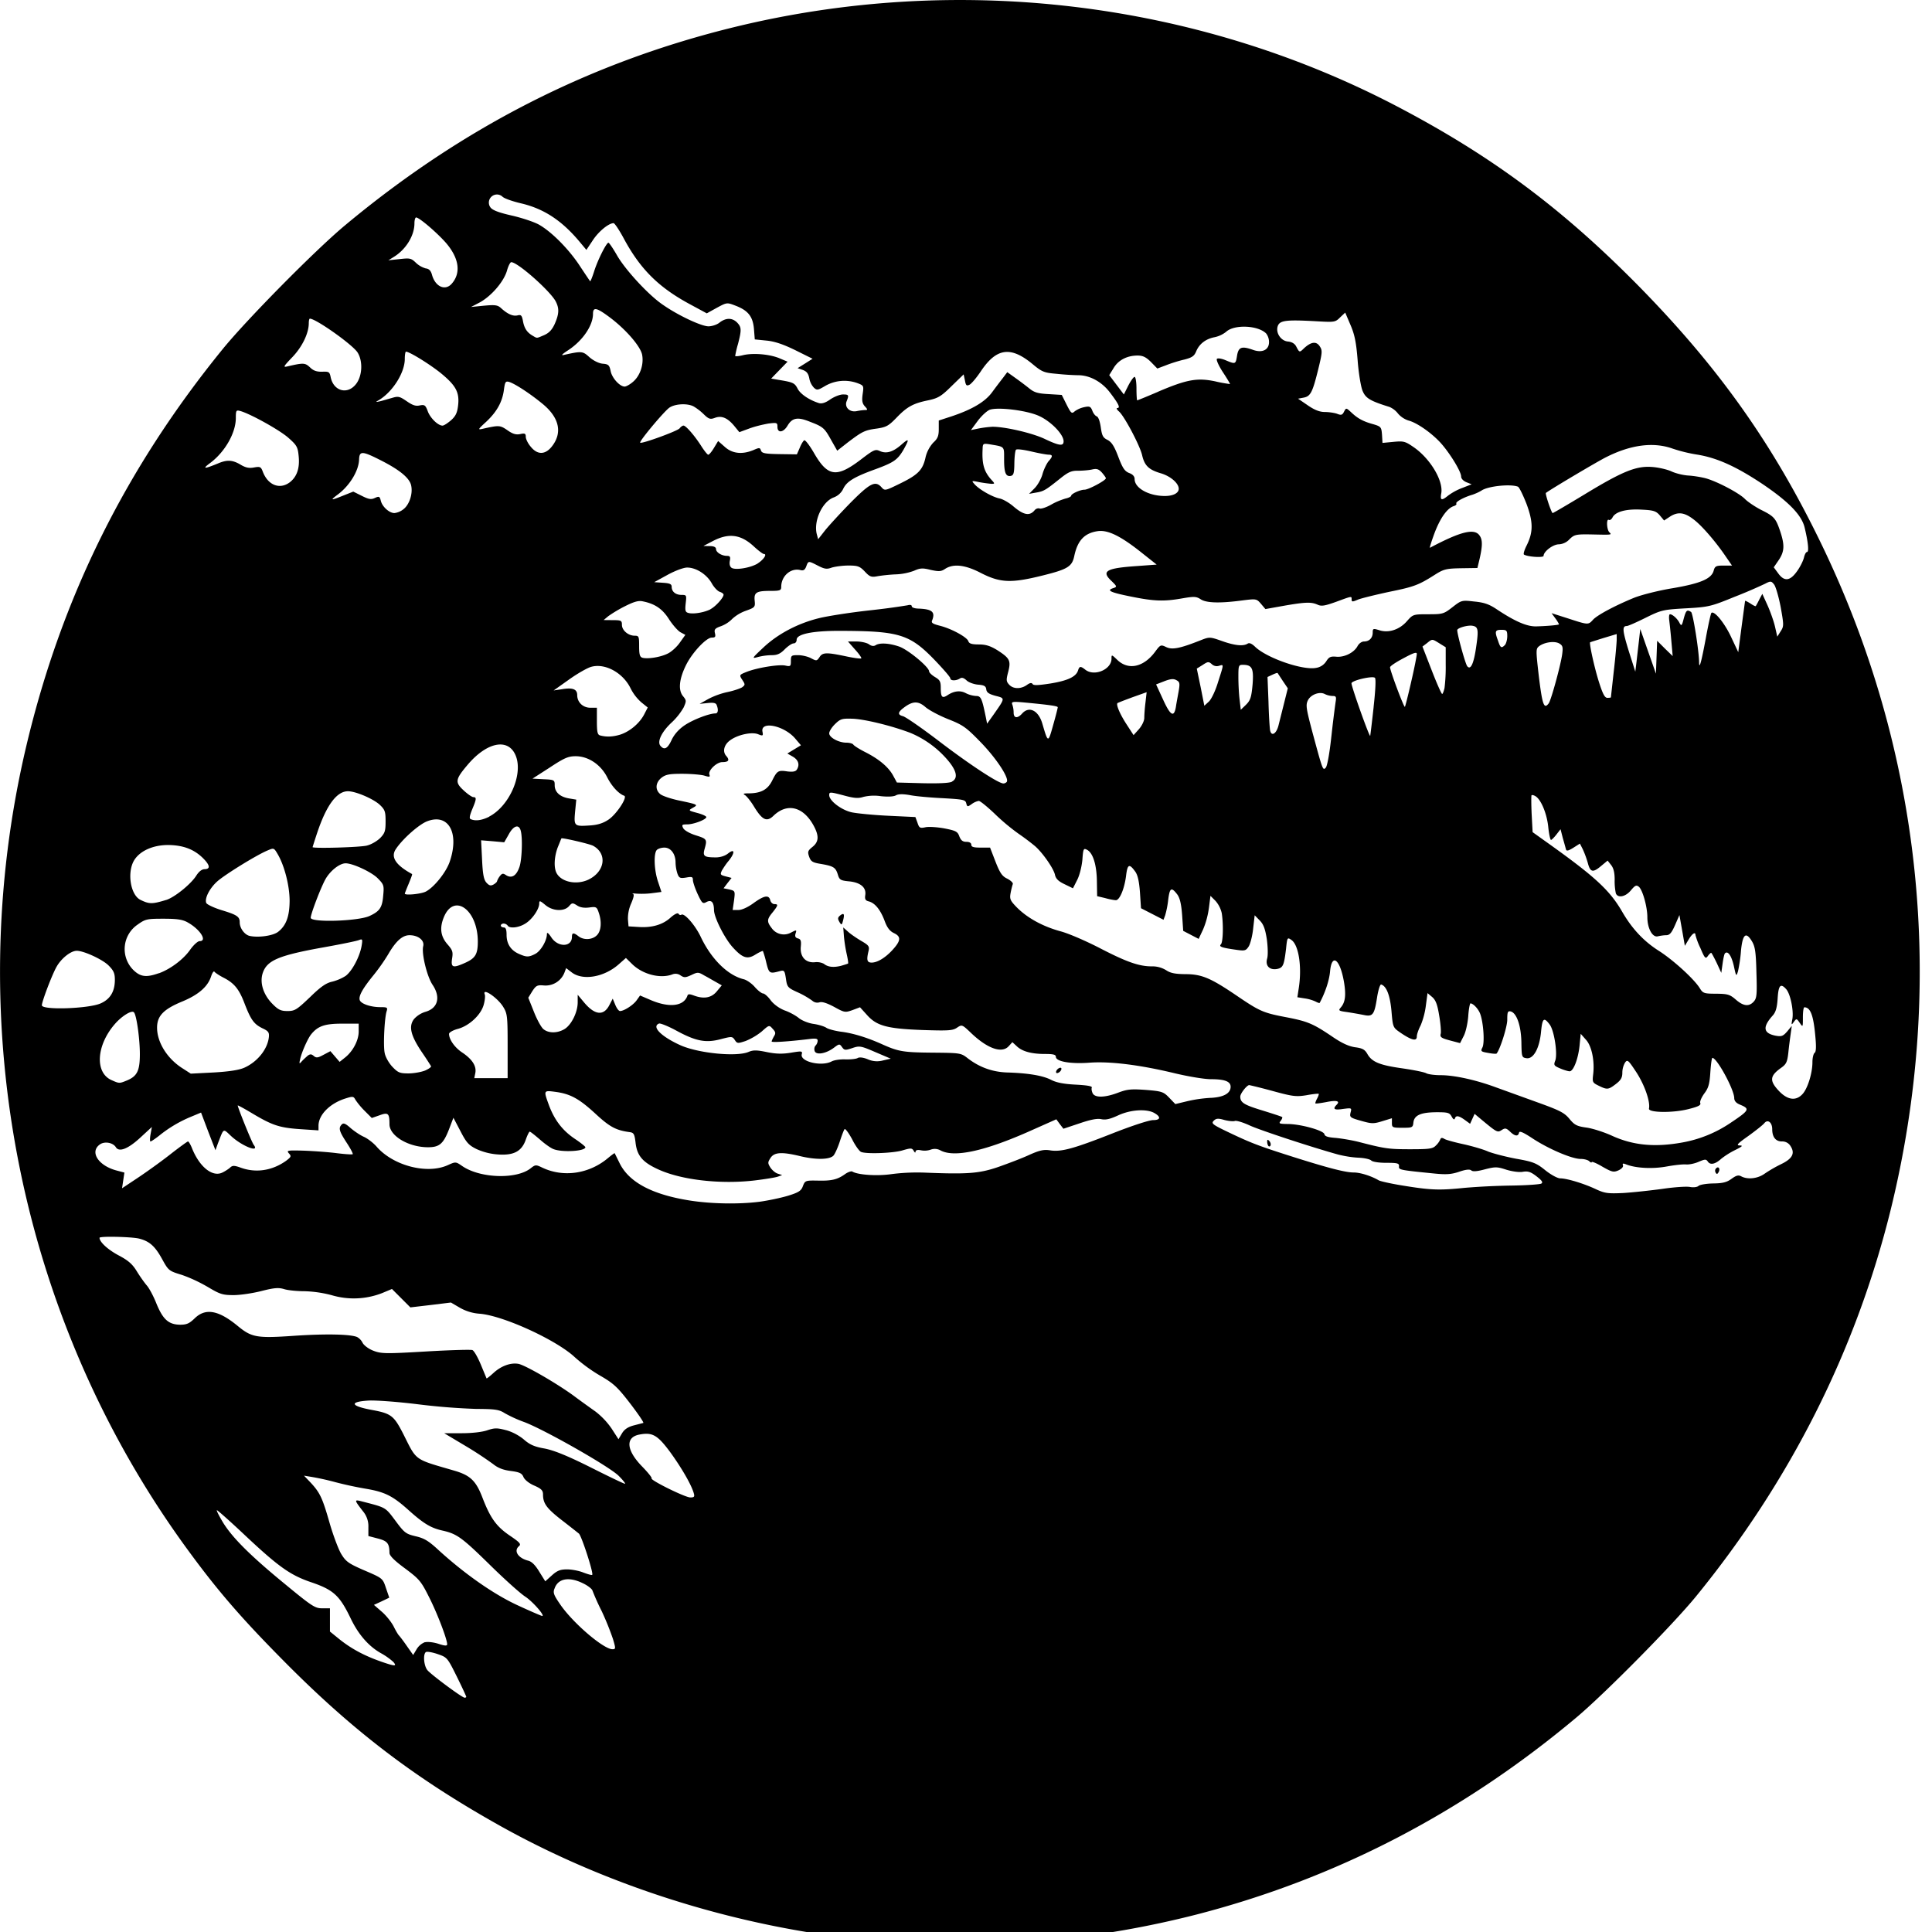 <svg xmlns="http://www.w3.org/2000/svg" width="64pt" height="64pt" viewBox="0 0 64 64"><path d="M29.824 64.352c-4.562-.274-9.293-1.657-13.234-3.856-2.852-1.594-4.922-3.172-7.254-5.539-1.305-1.32-2.086-2.219-2.996-3.453-5.664-7.637-7.672-17.54-5.457-26.84 1.164-4.887 3.285-9.16 6.508-13.117.812-.992 3.035-3.242 4.015-4.063C15.31 4.223 19.551 2.06 24.352.891 31.738-.906 39.617.039 46.277 3.523c3.133 1.641 5.457 3.372 7.98 5.926 2.641 2.684 4.442 5.207 6.036 8.485 3.371 6.918 4.184 14.68 2.328 22.183-1.156 4.653-3.324 8.95-6.445 12.774-.781.953-3.02 3.218-3.961 4.007-3.77 3.16-7.961 5.332-12.582 6.524a31.678 31.678 0 0 1-9.809.93zm-14.379-8.145c0-.016-.14-.32-.312-.668-.313-.629-.32-.637-.637-.746-.172-.059-.348-.09-.387-.066-.101.066-.07.457.051.601.137.16 1.149.91 1.23.91.032 0 .055-.011.055-.031zm-2.414-1.152a2.208 2.208 0 0 0-.41-.29c-.41-.23-.746-.62-.996-1.136-.375-.781-.574-.965-1.34-1.223-.668-.23-1.058-.504-2.156-1.535-.504-.476-.934-.855-.945-.844-.016.016.074.188.187.38.305.511.902 1.109 2.043 2.046.914.754 1.02.824 1.254.824h.262v.77l.328.266c.394.312.824.542 1.39.738.442.152.508.152.383.004zm1.047-.653c.09-.023.29 0 .445.051.211.07.29.074.29.016 0-.164-.317-1-.59-1.543-.274-.547-.325-.61-.805-.969-.352-.258-.516-.422-.516-.516-.004-.316-.07-.394-.386-.476l-.313-.082v-.293a.767.767 0 0 0-.18-.528c-.296-.382-.296-.394-.027-.324.8.207.762.184 1.102.637.3.406.347.438.672.516.285.066.43.152.773.472.86.782 1.816 1.453 2.617 1.82.422.196.781.348.8.348.106 0-.312-.476-.554-.636-.156-.098-.683-.57-1.172-1.051-.941-.922-1.097-1.035-1.59-1.145-.378-.086-.62-.234-1.124-.687-.52-.465-.778-.59-1.403-.696a12.203 12.203 0 0 1-.996-.214 8.646 8.646 0 0 0-.766-.172l-.285-.047.235.246c.3.328.379.5.62 1.344.114.39.282.84.376 1 .156.257.242.32.773.55.602.258.606.262.711.582l.11.32-.254.122-.254.117.261.227c.141.12.317.34.395.492.07.144.152.277.176.297.02.02.136.168.254.34l.214.304.114-.191a.561.561 0 0 1 .277-.235zm6.227-.109a9.39 9.39 0 0 0-.371-.918 7.705 7.705 0 0 1-.309-.688c-.016-.054-.156-.164-.313-.238-.457-.226-.824-.164-.94.168-.06.137-.032.215.175.516.414.617 1.445 1.5 1.742 1.5.11 0 .11-.024.016-.34zm-1.52-2.305c.156 0 .402.047.543.106.145.054.274.093.29.074.05-.05-.352-1.29-.442-1.367a42.938 42.938 0 0 0-.578-.453c-.489-.383-.61-.543-.61-.844 0-.129-.054-.188-.285-.29-.168-.07-.316-.187-.36-.28-.054-.133-.132-.168-.429-.207-.246-.032-.418-.098-.578-.227a12.082 12.082 0 0 0-.922-.605l-.7-.418h.583c.348 0 .683-.04.848-.098.238-.078.316-.082.613-.004.203.05.441.18.594.309.195.171.351.242.687.3.305.059.738.23 1.52.621.597.301 1.109.547 1.144.547.027 0-.062-.117-.2-.254-.276-.296-2.487-1.55-3.144-1.793a4.307 4.307 0 0 1-.64-.292c-.192-.122-.32-.137-.953-.141a21.546 21.546 0 0 1-1.942-.156c-.668-.082-1.383-.133-1.605-.121-.66.039-.617.18.105.312.633.117.723.188 1.028.781.468.93.34.832 1.73 1.239.504.152.691.336.902.89.258.668.457.95.907 1.254.328.223.382.281.3.348-.183.156-.03.394.305.48.117.028.238.149.367.364l.2.32.218-.196c.176-.16.282-.199.504-.199zm4.195-2.531c-.082-.285-.421-.863-.789-1.367-.41-.55-.578-.649-1-.57-.48.085-.449.515.075 1.054.195.2.336.375.32.399-.059.054 1.11.632 1.281.632.133 0 .149-.027.113-.148zm-1.988-2.238l.317-.082c.03-.008-.168-.297-.43-.64-.422-.548-.55-.669-1.004-.93a5.265 5.265 0 0 1-.832-.606c-.598-.563-2.34-1.367-3.137-1.441a1.532 1.532 0 0 1-.687-.208l-.281-.164-.672.082-.672.079-.61-.61-.328.137a2.577 2.577 0 0 1-1.664.07 3.94 3.94 0 0 0-.91-.133c-.242 0-.547-.03-.672-.07-.187-.055-.328-.043-.746.063-.289.074-.703.136-.926.136-.363 0-.453-.03-.847-.265-.282-.164-.57-.301-.875-.407-.422-.128-.438-.144-.645-.52-.238-.433-.422-.597-.777-.683-.266-.058-1.297-.082-1.297-.023 0 .137.27.387.625.578.328.172.465.293.61.531.1.164.25.375.327.465.082.09.23.367.325.61.214.519.398.687.777.695.226 0 .309-.04.488-.211.356-.348.785-.274 1.418.246.469.387.633.418 1.875.332 1.031-.07 1.856-.055 2.086.04a.444.444 0 0 1 .184.194c.047.086.203.203.36.262.257.098.405.102 1.73.024.796-.047 1.496-.067 1.546-.047.055.02.176.234.278.476l.191.461c.008.012.11-.07.227-.176.258-.238.574-.351.832-.304.242.05 1.324.68 1.863 1.082.219.164.531.386.691.5a2.5 2.5 0 0 1 .528.558l.23.356.117-.196c.079-.132.196-.21.387-.261zm4.172-7.41c.29-.04.715-.13.945-.2.352-.109.434-.164.489-.32.07-.18.086-.187.488-.18.465.012.656-.035.906-.214.098-.07.207-.106.242-.086.176.109.809.156 1.293.086.36-.047.727-.063 1.09-.051 1.434.058 1.813.031 2.445-.184.333-.117.797-.293 1.032-.402.34-.153.484-.184.683-.153.368.063.778-.05 2.051-.55.652-.258 1.238-.45 1.371-.45.254 0 .266-.113.02-.246-.266-.132-.77-.097-1.172.086-.27.125-.414.16-.563.13-.14-.032-.363.015-.73.14l-.527.176-.118-.153-.117-.16-.976.434c-1.446.633-2.418.836-2.86.597a.384.384 0 0 0-.32-.027.622.622 0 0 1-.328.023c-.113-.023-.176-.007-.18.047 0 .043-.027.032-.058-.027-.06-.098-.094-.098-.364-.02-.293.094-1.195.13-1.379.055-.058-.02-.195-.21-.3-.422-.114-.21-.227-.363-.25-.332-.024.028-.094.211-.157.407-.062.19-.156.402-.207.464-.125.141-.59.149-1.129.016-.59-.14-.836-.125-.96.066-.094.145-.094.172-.004.317.058.086.164.18.246.203l.144.047-.137.05c-.074.028-.43.087-.793.13-1.12.128-2.398-.016-3.164-.364-.527-.238-.71-.453-.761-.879-.035-.304-.063-.343-.2-.36-.449-.062-.652-.167-1.125-.605-.546-.503-.835-.664-1.34-.73-.386-.05-.386-.05-.206.441.183.493.449.84.855 1.114.195.129.352.257.352.28 0 .134-.766.177-1.055.063-.094-.035-.297-.18-.453-.32-.164-.14-.309-.258-.336-.258-.02 0-.082.125-.133.274-.137.383-.402.52-.93.48a2.052 2.052 0 0 1-.703-.18c-.258-.128-.336-.218-.531-.597l-.23-.438-.145.38c-.188.484-.32.597-.695.597-.645 0-1.278-.375-1.278-.762 0-.363-.043-.402-.328-.297l-.258.09-.238-.238a2.493 2.493 0 0 1-.305-.367c-.058-.114-.09-.117-.312-.047-.527.16-.91.543-.91.91v.152l-.59-.039c-.7-.047-.934-.125-1.59-.515-.273-.164-.496-.286-.496-.27 0 .066.469 1.23.531 1.305.207.273-.375.05-.742-.285-.285-.266-.242-.286-.445.234l-.082.227-.242-.625-.235-.622-.328.137a4.24 4.24 0 0 0-1.07.637c-.13.101-.254.184-.278.184-.02 0-.02-.114.004-.243l.043-.238-.398.367c-.399.364-.692.477-.797.301-.094-.148-.363-.2-.52-.094-.355.242-.07.703.54.867l.265.07-.078.52.5-.332c.277-.183.758-.527 1.074-.773.313-.246.59-.446.61-.446.023 0 .078.09.128.211.25.637.692.989 1.024.813.082-.04.195-.113.246-.16.078-.074.14-.07.348.004.504.183 1.043.101 1.504-.227.168-.129.18-.152.093-.246-.086-.098-.05-.105.489-.09.324.012.812.047 1.086.082.277.035.52.051.539.035.015-.023-.079-.195-.204-.386-.25-.383-.273-.485-.156-.602.055-.055.125-.027.293.125.125.106.32.238.442.29.117.054.304.194.414.32.55.636 1.68.93 2.367.613.254-.114.258-.114.469.031.593.41 1.804.45 2.273.074.152-.12.172-.12.375-.023.707.34 1.566.21 2.191-.32.114-.094.207-.165.215-.153l.164.332c.313.633 1.086 1.04 2.332 1.235.7.109 1.614.128 2.305.039zm29.906-.426c.395-.059.809-.086.914-.063.11.02.235.008.282-.035.047-.043.27-.078.492-.082.32-.004.453-.043.605-.156.157-.113.227-.129.32-.078.215.113.547.074.774-.09a4.43 4.43 0 0 1 .547-.316c.371-.18.465-.356.312-.594a.317.317 0 0 0-.289-.157c-.207 0-.32-.148-.32-.406 0-.226-.148-.34-.262-.199-.047.059-.289.25-.527.422-.36.254-.414.312-.29.316.126 0 .087.035-.16.157a2.666 2.666 0 0 0-.445.28c-.199.18-.359.22-.445.102-.062-.09-.09-.09-.312.004-.133.059-.32.094-.41.086-.094-.011-.383.02-.641.067-.465.086-1.012.058-1.332-.063-.117-.047-.145-.043-.121.024.02.05-.04.117-.149.168-.16.07-.215.058-.531-.122-.195-.117-.355-.18-.355-.152 0 .024-.036.016-.079-.027-.039-.043-.171-.078-.289-.078-.285 0-1.05-.325-1.586-.676-.32-.211-.441-.262-.453-.192-.03.133-.14.118-.304-.043-.121-.113-.16-.117-.27-.046-.137.09-.16.078-.64-.32l-.258-.216-.149.329-.172-.125c-.207-.149-.297-.16-.332-.051-.02.054-.058.027-.105-.059-.07-.133-.125-.148-.5-.148-.524.004-.742.097-.77.343-.015.165-.039.172-.367.172-.324 0-.344-.011-.344-.156v-.16l-.32.098c-.289.09-.355.086-.7-.012-.366-.102-.386-.121-.35-.274.042-.156.038-.156-.247-.12-.293.046-.351.003-.219-.133.133-.13.008-.164-.34-.094-.187.035-.347.058-.359.043-.008-.008.012-.078.055-.156.043-.079.066-.153.055-.16-.012-.012-.2.007-.407.046-.343.055-.46.04-1.117-.14-.258-.07-.515-.137-.777-.196-.078 0-.297.278-.297.38 0 .198.117.273.73.46.344.106.641.203.657.219.015.016-.008.074-.051.129-.07.086-.043.097.23.101.43 0 1.196.215 1.22.336.015.075.12.106.378.125.203.02.55.078.777.137.848.219.973.238 1.688.238.629 0 .746-.015.847-.12a.634.634 0 0 0 .149-.204c.023-.062.059-.066.148-.012.07.036.36.114.633.172.281.063.645.168.801.239.156.062.57.171.922.238.574.101.68.144.98.387.192.152.403.265.492.265.22 0 .797.176 1.188.363.29.133.395.145.898.122.317-.02.899-.083 1.297-.137zm1.762-.543a.112.112 0 0 1 .016-.137c.082-.086.148.024.078.133-.035.062-.059.066-.094.008zm-8.305.508c.52-.043 1.04-.067 1.563-.075.488-.007.926-.039.969-.066.062-.039.02-.102-.157-.238-.191-.149-.285-.18-.449-.153-.117.024-.348-.007-.547-.066-.312-.102-.37-.102-.71-.016-.258.07-.403.082-.454.04-.05-.047-.18-.036-.406.042-.258.086-.426.098-.816.059-1.172-.117-1.188-.121-1.176-.242.008-.098-.055-.113-.418-.113-.254 0-.461-.032-.504-.079-.047-.043-.23-.082-.41-.09-.23-.011-.461-.05-.684-.105-.871-.242-2.55-.793-2.922-.96-.226-.106-.453-.173-.5-.153-.047.02-.203.004-.343-.031-.215-.063-.278-.055-.36.027-.086.09-.035.129.567.414.699.332.957.43 2.19.82 1.083.34 1.618.477 1.884.477.215 0 .578.113.832.262.058.03.375.101.699.156 1.016.168 1.277.18 2.152.09zm-6.507-1.383c-.024-.024-.043-.09-.043-.145 0-.07.015-.082.066-.027.039.039.062.102.047.145-.012.042-.043.05-.07.027zm13.699-.117a4.148 4.148 0 0 0 1.586-.637c.656-.438.675-.477.328-.621-.121-.05-.184-.121-.184-.215-.004-.285-.57-1.324-.722-1.332-.024 0-.051.215-.07.48-.024.387-.063.52-.2.7-.09.125-.156.27-.133.316.028.074-.07.121-.398.203-.528.133-1.336.117-1.301-.02.047-.23-.145-.777-.414-1.195-.273-.414-.3-.437-.379-.328a.676.676 0 0 0-.09.336c0 .16-.047.246-.21.371-.25.192-.29.2-.575.059-.2-.098-.21-.117-.184-.352.059-.445-.039-.953-.234-1.168l-.176-.199-.039.402c-.047.438-.203.84-.328.84-.043 0-.184-.039-.309-.093-.21-.09-.226-.11-.167-.262.082-.223-.032-.98-.18-1.188-.195-.261-.246-.222-.29.223-.05.555-.25.918-.48.887-.16-.024-.164-.04-.172-.532-.011-.55-.16-.98-.363-1.02-.09-.015-.105.028-.105.278 0 .235-.242.996-.356 1.121-.011.012-.14.004-.277-.023-.238-.04-.254-.055-.192-.176.083-.148.036-.836-.074-1.125-.062-.16-.226-.336-.32-.34-.02 0-.059.192-.074.434-.02.238-.086.535-.157.66l-.113.223-.34-.09c-.289-.078-.332-.11-.3-.227.015-.07-.008-.347-.055-.613-.059-.363-.117-.5-.23-.598l-.153-.129-.055.41a2.57 2.57 0 0 1-.172.657c-.07.133-.128.297-.128.37 0 .169-.172.126-.54-.124-.253-.176-.253-.176-.3-.723-.047-.515-.164-.82-.34-.875-.035-.015-.098.18-.137.43-.09.574-.14.645-.449.578-.18-.035-.36-.066-.54-.094-.284-.039-.3-.05-.214-.152.152-.172.18-.414.106-.852-.133-.765-.407-.957-.461-.332-.028.29-.157.684-.344 1.032-.004.011-.067-.008-.13-.043a1.295 1.295 0 0 0-.362-.106l-.246-.039.046-.3c.11-.7 0-1.422-.238-1.594-.14-.098-.144-.094-.183.289-.067.55-.098.625-.293.668-.254.047-.403-.106-.332-.348.03-.105.023-.379-.012-.64-.055-.344-.11-.493-.238-.622l-.164-.168-.051.442c-.024.238-.094.508-.149.593-.09.137-.129.149-.398.11-.5-.07-.598-.106-.52-.184.07-.078.086-.644.028-1.027a.93.93 0 0 0-.207-.41l-.168-.168-.051.402c-.035.25-.098.488-.195.715l-.145.309-.512-.266-.035-.516c-.027-.367-.074-.566-.156-.683-.2-.262-.254-.235-.305.164a3.051 3.051 0 0 1-.101.52l-.055.148-.746-.383-.035-.531c-.028-.371-.075-.575-.16-.688-.196-.27-.254-.242-.301.156-.055.422-.211.797-.336.797-.05 0-.207-.027-.356-.07l-.265-.063-.008-.5c-.008-.539-.129-.93-.324-1.035-.117-.062-.13-.043-.157.332-.023.23-.093.516-.175.672l-.137.27-.281-.137c-.207-.098-.29-.184-.317-.32-.05-.207-.402-.715-.656-.938a7.797 7.797 0 0 0-.55-.414 7.018 7.018 0 0 1-.805-.676c-.235-.222-.465-.41-.512-.41a.58.58 0 0 0-.234.106c-.137.097-.149.093-.18-.028-.028-.117-.102-.129-.774-.168-.41-.02-.898-.062-1.086-.101-.23-.04-.378-.04-.464.004-.075.047-.274.054-.5.031a1.516 1.516 0 0 0-.582.023c-.172.055-.305.047-.672-.054-.438-.114-.461-.114-.461-.004 0 .187.406.496.75.57.168.035.71.09 1.207.113l.898.043.07.192c.055.168.083.183.254.148.106-.027.391-.008.63.035.386.075.445.106.5.262.054.137.113.184.238.184.101 0 .16.039.16.097 0 .075.082.094.312.094h.309l.183.473c.149.379.223.48.391.558.11.059.191.133.18.176-.016.04-.051.176-.074.3-.036.196-.012.25.21.477.348.348.852.625 1.434.786.274.07.852.324 1.293.55.895.465 1.313.614 1.738.614a.87.87 0 0 1 .48.129c.145.097.302.125.638.129.535 0 .832.128 1.664.69.793.54.902.59 1.664.735.73.14.902.215 1.558.66.301.204.524.305.73.336.247.032.325.075.41.223.15.266.407.371 1.161.477.371.054.73.125.793.164.07.035.281.062.477.062.445 0 1.144.153 1.785.387l1.394.504c.758.273.91.347 1.082.554.172.208.246.247.582.293.207.032.578.153.825.266.699.32 1.417.39 2.324.227zm-15.602-1.48c.426-.024.649-.153.649-.368 0-.176-.196-.25-.649-.25-.222 0-.754-.09-1.195-.195-1.152-.278-2.145-.403-2.832-.352-.633.047-1.113-.039-1.113-.195 0-.074-.09-.094-.364-.094-.449 0-.758-.086-.937-.262l-.14-.129-.118.13c-.223.253-.7.09-1.246-.43-.3-.285-.305-.29-.469-.18-.144.098-.289.105-1.133.078-1.183-.043-1.53-.137-1.851-.5l-.23-.254-.25.094c-.243.086-.266.082-.606-.106-.235-.125-.399-.18-.485-.152a.25.25 0 0 1-.242-.055 2.8 2.8 0 0 0-.468-.27c-.344-.155-.364-.179-.403-.456-.043-.277-.055-.29-.21-.25-.333.09-.352.078-.442-.29a3.224 3.224 0 0 0-.11-.378c-.011-.012-.12.039-.242.113-.273.176-.437.121-.77-.25-.269-.305-.609-.984-.609-1.222-.004-.262-.086-.348-.246-.266-.129.07-.148.05-.297-.266-.086-.187-.156-.394-.156-.465 0-.101-.031-.113-.223-.078-.203.032-.234.016-.289-.129a1.292 1.292 0 0 1-.062-.367c0-.285-.156-.496-.371-.496-.098 0-.207.035-.25.078-.11.114-.09.676.043 1.059l.11.332-.333.043c-.168.02-.34.023-.512.012-.101-.012-.148-.008-.105.003.055.02.035.114-.05.317a1.229 1.229 0 0 0-.11.527l.02.238.331.02c.442.031.805-.074 1.063-.312.133-.118.238-.165.262-.125.02.035.062.054.097.03.098-.058.446.337.63.716.347.742.894 1.289 1.429 1.422.101.023.27.14.37.257.106.121.231.215.274.215.047 0 .164.102.254.227.102.133.282.265.465.336.168.058.375.175.469.254.098.078.312.168.484.191.164.023.356.082.426.129s.285.101.477.129c.402.047.894.199 1.406.433.52.23.683.254 1.68.262.867.008.898.012 1.117.184.39.3.812.453 1.3.472.7.02 1.188.102 1.461.243.18.093.422.14.817.16.379.02.55.05.535.097-.02.043 0 .13.027.188.078.156.407.148.848-.02.3-.113.43-.125.918-.09.531.043.582.063.77.258l.203.211.39-.094a4.51 4.51 0 0 1 .793-.113zm-5.129-.884a.196.196 0 0 1 .114-.109c.046-.016.07.008.054.059a.196.196 0 0 1-.113.109c-.047.016-.07-.008-.055-.059zm24.723.758c.168-.18.328-.691.328-1.054 0-.149.035-.286.074-.313.047-.031.055-.2.024-.527-.063-.72-.164-.977-.364-.98-.03 0-.05.148-.05.331 0 .332 0 .336-.102.188-.105-.153-.11-.153-.2-.032-.081.114-.085.098-.046-.101.047-.277-.066-.828-.203-.984-.188-.211-.258-.137-.285.304-.02.305-.063.453-.16.563-.348.386-.32.59.093.672.196.035.246.015.383-.141l.152-.184-.035.254c-.02.14-.058.422-.078.625-.035.32-.07.39-.242.512-.379.27-.39.43-.059.777.282.29.555.325.77.09zm-55.5-.453c.332-.14.422-.32.422-.871 0-.508-.11-1.293-.196-1.383-.07-.082-.398.117-.632.387-.618.71-.668 1.617-.106 1.86.254.113.254.113.512.007zm12.605-1.137c0-.996-.011-1.078-.148-1.3-.184-.301-.703-.653-.61-.41.02.046.005.203-.035.343-.09.332-.48.7-.863.8-.16.044-.285.118-.285.165 0 .184.188.453.438.617.332.223.476.45.433.676l-.035.172h1.105zm-8.718.715c.433-.195.765-.613.808-1.008.016-.156-.011-.203-.215-.297-.28-.14-.379-.273-.593-.828-.18-.472-.34-.668-.7-.851-.136-.07-.27-.16-.293-.192-.023-.039-.074.036-.113.157-.113.34-.414.601-.945.824-.629.258-.844.48-.844.871 0 .48.328 1.012.82 1.332l.297.191.758-.039c.52-.03.848-.082 1.02-.16zm5.988.094c.121-.055.21-.117.191-.145-.101-.164-.21-.328-.32-.488-.355-.535-.422-.828-.246-1.066a.833.833 0 0 1 .375-.242c.422-.118.52-.485.242-.899-.183-.273-.371-1.039-.308-1.281.046-.188-.165-.36-.454-.36-.238 0-.453.196-.707.633a6.331 6.331 0 0 1-.48.684c-.367.45-.508.7-.461.836.05.125.367.23.684.23.23 0 .246.012.203.145-.067.219-.114 1.117-.063 1.367.02.129.133.328.246.453.192.203.25.23.543.23.18 0 .43-.046.555-.097zm-3.906-.48c.093-.07.133-.07.215 0 .082.07.136.062.324-.04l.226-.12.305.355.172-.137c.27-.21.46-.578.46-.867v-.262h-.558c-.57 0-.797.082-1.015.352-.114.136-.325.617-.368.832-.035.148-.023.156.047.074.043-.05.133-.133.192-.184zm17.37.18c.079-.044.282-.075.458-.067.176.004.363-.016.406-.047.055-.031.18-.02.332.043a.749.749 0 0 0 .504.039l.258-.059-.512-.218c-.48-.207-.523-.215-.762-.133-.234.078-.265.074-.34-.032-.081-.113-.093-.113-.269.02-.266.2-.586.25-.637.113-.023-.062-.011-.144.028-.183a.252.252 0 0 0 .07-.164c0-.07-.066-.082-.297-.051-.691.082-1.227.117-1.227.078 0-.02.036-.098.075-.168.066-.102.058-.145-.04-.25-.117-.133-.117-.133-.367.09-.16.129-.34.234-.53.312-.262.086-.282.086-.36-.035-.082-.12-.098-.12-.473-.023-.492.129-.82.066-1.484-.297-.254-.137-.508-.238-.551-.223-.258.102.07.43.707.719.598.266 1.852.39 2.254.223.156-.067.27-.067.61.004.308.062.515.066.8.02.36-.06.383-.056.356.054-.063.242.656.414.992.234zM18.7 34.09c.23-.14.437-.559.437-.887v-.25l.222.266c.352.414.645.441.832.066l.106-.203.086.207c.047.113.113.203.156.203.129 0 .43-.191.547-.351l.117-.164.383.164c.605.25 1.07.187 1.187-.16.016-.055.07-.055.2-.008.336.129.59.086.77-.13l.167-.202-.187-.106c-.133-.074-.262-.152-.395-.222-.191-.114-.219-.114-.422-.016-.195.09-.242.094-.36.016a.284.284 0 0 0-.26-.04c-.4.16-.997.008-1.349-.34l-.203-.199-.23.203c-.48.43-1.184.555-1.555.282l-.195-.149-.059.157a.672.672 0 0 1-.672.418c-.226-.02-.265 0-.39.19l-.133.216.184.46c.101.259.242.516.316.579.168.14.457.144.7 0zm-8.438-1.05c.355-.349.539-.477.738-.52.156-.04.309-.102.45-.192.21-.156.46-.621.527-.984.039-.227.03-.246-.075-.207-.062.031-.578.136-1.144.238-1.535.273-1.914.438-2.055.86-.105.32.02.714.317 1.015.199.203.285.242.503.242.239 0 .305-.039.739-.453zm-6.926.198c.316-.14.469-.394.469-.781 0-.215-.04-.305-.207-.473-.196-.199-.82-.488-1.055-.488-.195 0-.508.246-.668.527-.148.258-.488 1.153-.488 1.278 0 .168 1.558.113 1.949-.063zm54.762-.062c.097-.11.109-.23.086-.95-.016-.683-.043-.863-.145-1.038-.203-.34-.312-.247-.367.308-.016.227-.05.453-.098.676-.058.187-.062.18-.14-.18-.079-.34-.2-.508-.293-.41-.02.016-.055.168-.078.34l-.043.305-.153-.332c-.09-.184-.168-.332-.183-.332-.016 0-.07.05-.114.113-.07.097-.101.066-.242-.27a2.416 2.416 0 0 1-.164-.433c0-.118-.11-.047-.227.152l-.124.207-.09-.512-.09-.508-.145.333c-.117.265-.18.335-.297.335-.078 0-.203.02-.27.036-.179.05-.35-.262-.35-.63 0-.347-.157-.906-.282-1.011-.082-.066-.125-.047-.262.117-.18.219-.433.266-.5.102a1.923 1.923 0 0 1-.039-.45c0-.238-.035-.382-.117-.488l-.117-.148-.207.172c-.281.238-.367.222-.45-.098a3.283 3.283 0 0 0-.167-.453l-.094-.184-.215.137c-.168.105-.23.117-.246.055-.035-.13-.07-.254-.105-.375l-.075-.293-.14.18c-.075.097-.157.175-.176.175-.024 0-.066-.187-.09-.418-.043-.449-.238-.914-.418-1.027-.062-.04-.121-.05-.137-.035-.011.015-.011.297.004.625l.032.597.421.301c1.653 1.176 2.13 1.617 2.551 2.344.324.559.715.973 1.207 1.285.485.309 1.18.945 1.36 1.242.101.164.14.18.539.18.379.004.453.023.648.191.258.227.445.243.602.067zm-52.836-.934c.386-.14.82-.465 1.043-.789.11-.152.246-.277.308-.277.266 0 .012-.395-.398-.621-.164-.094-.352-.121-.797-.121-.55 0-.602.011-.86.195a.98.98 0 0 0-.152 1.492c.242.242.438.266.856.117zm22.832-.324c.011-.012-.008-.145-.043-.3a5.009 5.009 0 0 1-.094-.59l-.023-.305.18.16c.1.086.3.219.44.3.223.13.25.172.22.31-.075.308-.055.394.101.394.188 0 .445-.157.672-.399.297-.32.312-.457.074-.574-.144-.066-.234-.18-.32-.418-.14-.367-.317-.582-.524-.637-.109-.027-.136-.074-.113-.214.035-.25-.164-.415-.547-.45-.277-.027-.312-.054-.363-.226-.074-.235-.14-.278-.57-.352-.27-.043-.325-.082-.38-.238-.058-.164-.042-.2.11-.324.2-.16.219-.34.074-.637-.343-.691-.898-.848-1.37-.39-.22.21-.368.136-.638-.305-.105-.176-.242-.344-.3-.383-.082-.047-.051-.059.125-.059.402-.004.62-.12.77-.414.167-.336.202-.36.51-.312.177.02.27.004.31-.059.105-.164.054-.32-.13-.43l-.183-.105.45-.273-.2-.235c-.371-.422-1.145-.578-1.074-.215.027.14.015.149-.149.082-.214-.082-.675.02-.922.203-.203.145-.261.375-.128.52.12.137.078.203-.133.203-.188 0-.477.281-.426.414.031.082 0 .086-.176.031-.113-.03-.441-.058-.726-.058-.426 0-.547.023-.688.133-.191.156-.215.382-.05.53.062.063.328.153.59.212.683.144.687.148.503.25-.156.09-.156.09.145.172.164.043.3.105.3.136 0 .082-.418.243-.636.243-.172 0-.184.015-.13.125.04.074.216.175.419.238.37.117.379.133.289.453-.067.238-.012.277.375.277.148 0 .305-.05.406-.132.223-.176.23-.02.02.242-.086.101-.157.21-.227.324-.062.133-.055.148.125.195l.195.051-.132.168-.133.176.195.039c.188.047.191.05.152.363l-.046.317h.19c.114 0 .313-.09.5-.227.356-.258.509-.281.556-.098.015.07.078.13.136.13.137 0 .125.042-.058.273-.192.23-.196.308-.032.52a.492.492 0 0 0 .645.148c.18-.094.188-.09.148.03-.03.095-.007.142.075.165.097.023.117.082.097.281-.027.328.16.535.465.508a.527.527 0 0 1 .297.05c.133.11.316.13.563.071.12-.035.234-.07.242-.078zm-.29-1.383c-.058-.098-.054-.14.02-.203.13-.105.16-.059.106.152-.043.168-.055.168-.125.055zm-12.378 1.352c.324-.149.402-.285.402-.696 0-1.054-.789-1.625-1.125-.808-.144.351-.11.629.113.89.176.2.196.258.16.48-.046.306.028.325.45.134zm2.308-.29c.18-.093.383-.44.383-.652 0-.074.047-.043.149.11.218.332.68.324.68-.02 0-.144.054-.148.218-.02.176.137.461.118.61-.035.14-.14.167-.445.058-.753-.062-.188-.086-.196-.316-.165-.168.02-.301 0-.403-.07-.144-.09-.164-.09-.265.028-.164.183-.543.164-.785-.043-.176-.145-.2-.153-.2-.047 0 .187-.234.527-.46.664-.22.14-.524.172-.587.066a.176.176 0 0 0-.132-.066c-.051 0-.094.031-.094.066s.047.063.098.063c.066 0 .093.07.093.246 0 .297.14.511.407.629.257.113.324.113.546 0zm-8.53-.722c.273-.207.386-.512.39-1.031 0-.496-.168-1.157-.39-1.54-.13-.222-.13-.222-.349-.128-.363.152-1.406.797-1.656 1.02-.25.222-.426.558-.367.714.02.05.242.156.492.235.528.16.617.218.617.41 0 .195.164.414.332.449.286.062.758-.004.93-.129zm3.026-.527c.352-.16.434-.285.465-.692.032-.328.016-.36-.183-.562-.203-.207-.825-.496-1.063-.496-.195 0-.508.242-.668.527-.148.262-.488 1.148-.488 1.277 0 .164 1.55.114 1.937-.054zm-6.726-.535c.277-.086.809-.516.992-.797.09-.145.191-.223.281-.223.203-.004.18-.137-.062-.375-.293-.285-.645-.418-1.13-.426-.51-.004-.948.192-1.14.504-.242.399-.125 1.149.207 1.313.297.144.387.144.852.003zm8.601-.278c.282-.148.688-.656.801-1.015.313-.946-.058-1.586-.758-1.313-.273.105-.816.586-1.039.926-.171.258-.004.523.54.82.015.012-.04.149-.11.32-.07.165-.129.317-.129.329 0 .066.535.015.695-.067zm2.36-.344a.607.607 0 0 1 .09-.164c.078-.101.11-.105.218-.03.184.108.336.01.434-.278.082-.23.11-.961.043-1.2-.059-.226-.238-.175-.398.122l-.149.261-.383-.035-.383-.031.032.637c.023.496.058.668.144.765.09.098.14.114.235.063.062-.035.117-.086.117-.11zm3.031-.054c.547-.266.629-.86.149-1.121-.122-.063-1.028-.274-1.047-.243-.008.008-.059.145-.121.293-.118.313-.137.672-.04.856.16.3.665.402 1.06.215zm-7.332-1.13c.14-.034.332-.148.434-.25.152-.16.175-.23.175-.546 0-.324-.02-.387-.191-.55-.215-.2-.8-.45-1.055-.45-.37 0-.71.457-1.015 1.363-.055.164-.106.32-.157.488 0 .051 1.594.008 1.81-.054zm7.992-.855c.27-.18.645-.754.52-.793-.18-.062-.41-.312-.559-.605-.21-.422-.625-.703-1.047-.703-.25 0-.379.058-.86.375l-.57.367.368.02c.355.015.367.027.367.199 0 .226.172.386.477.437l.238.04-.04.406c-.042.472-.027.484.49.449.26-.016.44-.074.616-.192zm-3.953-.101c.645-.332 1.106-1.332.902-1.961-.214-.652-.937-.547-1.605.234-.418.492-.438.586-.14.86.128.12.277.222.32.222.113 0 .105.067-.04.41-.085.211-.1.301-.046.32.16.071.375.036.61-.081zm15.332-1.16c.2-.106.164-.336-.105-.668a3.281 3.281 0 0 0-1.274-.946c-.613-.234-1.508-.453-1.91-.468-.348-.012-.406.003-.582.175-.11.106-.195.243-.195.309 0 .137.312.309.57.309.102 0 .207.03.227.062.023.04.207.156.418.262.449.23.761.496.91.781l.117.215.848.023c.53.012.894-.004.976-.05zm1.817.007c.078-.128-.336-.761-.848-1.293-.5-.515-.598-.585-1.09-.78-.297-.118-.637-.298-.758-.403-.234-.203-.414-.203-.699.008-.219.16-.23.246-.05.293.09.02.64.402 1.222.847 1.012.77 1.945 1.383 2.11 1.383a.15.15 0 0 0 .113-.055zm10.75-1.488a40.08 40.08 0 0 1 .14-1.144c.031-.184.02-.211-.101-.211a.64.64 0 0 1-.254-.063c-.172-.094-.469.016-.563.211-.074.152-.054.274.145 1.027.351 1.301.351 1.301.449 1.2.047-.051.125-.465.184-1.024zm-21.852.098c.09-.188.242-.356.434-.485.273-.183.808-.39 1.015-.39.086 0 .106-.117.043-.274-.023-.074-.105-.09-.3-.07l-.266.027.285-.16a2.58 2.58 0 0 1 .652-.234c.203-.043.414-.117.473-.156.102-.078.102-.094.004-.243-.106-.164-.102-.168.14-.265.344-.137 1.055-.254 1.282-.211.175.039.187.023.187-.152 0-.18.016-.192.235-.192.132 0 .324.043.433.102.176.093.192.093.278-.032.101-.164.226-.168.863-.035.27.059.508.09.523.07.016-.015-.078-.152-.207-.292l-.234-.266h.281c.156 0 .34.043.41.09.082.062.16.074.223.035.137-.09.45-.07.781.043.297.102.992.68.992.82 0 .04.09.125.192.188.16.094.195.144.195.355 0 .309.043.364.215.254.219-.148.43-.172.613-.074a.89.89 0 0 0 .34.094c.164 0 .195.074.324.699l.043.219.223-.313c.379-.543.379-.527.055-.61-.211-.058-.29-.105-.305-.21-.012-.11-.067-.145-.274-.16-.136-.012-.312-.075-.378-.14-.094-.087-.16-.106-.223-.063-.129.082-.317.078-.317-.008 0-.04-.238-.313-.527-.614-.82-.847-1.172-.953-3.133-.957-.902-.003-1.43.106-1.43.293 0 .07-.042.122-.1.122-.056 0-.188.09-.294.195-.14.144-.246.195-.422.195a1.98 1.98 0 0 0-.457.059c-.222.062-.219.054.172-.313.477-.449 1.137-.797 1.832-.969.277-.07 1.024-.187 1.652-.257.434-.047.864-.102 1.29-.172.085-.024.14-.012.14.031s.094.074.211.078c.465.016.574.11.465.39-.04.083.02.118.262.18.386.098.898.38.937.512.027.078.113.106.344.106.23 0 .383.047.617.191.414.266.453.348.36.715-.07.266-.07.316.027.422.133.152.39.156.59.015.101-.074.16-.082.191-.03.031.05.191.042.594-.02.57-.094.844-.223.91-.43.047-.148.082-.152.246-.023.3.23.863-.012.863-.368 0-.14.004-.14.184.032.363.359.867.257 1.25-.247.184-.25.195-.257.375-.171.2.097.45.05 1.14-.223.297-.117.31-.117.708.023.43.153.71.18.855.086.055-.035.137 0 .25.11.39.37 1.57.78 2.012.695a.488.488 0 0 0 .34-.219c.09-.144.144-.168.328-.152.27.027.59-.133.707-.348.047-.09.14-.156.215-.156.175 0 .289-.117.289-.297 0-.133.015-.14.226-.074.305.098.668-.024.91-.305.196-.222.207-.226.7-.226.476 0 .515-.008.8-.23.301-.235.313-.24.727-.192.328.031.496.09.746.258.598.398.992.57 1.3.566.419-.012.763-.047.763-.07a1.18 1.18 0 0 0-.122-.196l-.125-.172.551.176c.66.215.664.215.817.047.132-.152.714-.465 1.359-.73.23-.094.805-.242 1.285-.32.938-.16 1.293-.317 1.36-.59.039-.137.078-.16.32-.16h.285l-.2-.29c-.343-.508-.823-1.062-1.093-1.254-.3-.226-.512-.242-.773-.07l-.184.121-.14-.168c-.126-.144-.204-.172-.594-.191-.504-.031-.868.062-.97.25-.034.07-.093.11-.124.09-.09-.059-.074.316.012.406.093.094.105.09-.63.074-.484-.008-.534.012-.687.16a.514.514 0 0 1-.351.168c-.196 0-.508.239-.508.383 0 .066-.52.035-.649-.043-.027-.016.008-.14.082-.289.227-.45.227-.785 0-1.395-.117-.296-.242-.554-.285-.566-.242-.094-.968-.02-1.191.121-.094.059-.2.106-.309.145-.285.082-.57.238-.539.293.02.027-.02.066-.086.086-.215.07-.445.39-.636.894-.102.277-.172.496-.149.485 1.008-.536 1.469-.653 1.64-.407.102.14.102.332.005.766l-.075.312-.539.008c-.484.008-.578.031-.851.203-.559.356-.703.41-1.531.578-.454.098-.918.211-1.036.258-.18.078-.21.078-.21-.004 0-.117.023-.12-.516.078-.371.133-.485.153-.61.094-.21-.093-.394-.09-1.113.035l-.617.11-.145-.172c-.148-.172-.156-.172-.628-.113-.727.097-1.184.086-1.372-.04-.144-.093-.218-.097-.605-.03-.617.109-.941.097-1.723-.063-.68-.137-.804-.203-.558-.278.12-.043.117-.054-.067-.234-.351-.328-.18-.426.86-.496l.636-.047-.507-.402c-.688-.547-1.106-.75-1.438-.707-.445.062-.676.308-.785.828-.074.348-.219.437-1.055.644-1.039.258-1.398.243-2.047-.09-.52-.269-.902-.308-1.175-.132-.133.09-.204.093-.477.035-.262-.067-.352-.063-.55.027a1.947 1.947 0 0 1-.618.121c-.207.008-.48.04-.605.063-.192.035-.247.02-.41-.156-.165-.172-.227-.2-.544-.2-.199 0-.449.036-.558.07-.16.06-.238.044-.453-.066-.32-.164-.317-.164-.387.028-.043.113-.094.144-.187.12-.32-.085-.641.192-.641.555 0 .118-.04.133-.367.133-.461 0-.54.055-.512.328.02.207.008.223-.297.332a1.323 1.323 0 0 0-.445.266c-.102.105-.23.188-.371.242-.203.07-.235.11-.203.235.027.117.011.144-.106.144-.18 0-.64.488-.848.902-.23.461-.27.829-.109 1.032.121.148.121.164.024.383a2.18 2.18 0 0 1-.383.484c-.336.308-.5.64-.387.781.129.156.238.102.375-.195zm12.79-1.078c0-.043-.294-.082-1.08-.157-.425-.039-.464-.03-.425.07a.835.835 0 0 1 .043.262c0 .192.129.204.285.028.227-.25.535-.102.664.332.192.656.192.656.36.055.086-.301.152-.563.152-.59zm-14.497.906c.309-.098.633-.363.793-.664l.121-.235-.207-.167a1.53 1.53 0 0 1-.367-.48c-.254-.509-.844-.83-1.301-.7-.125.035-.457.223-.734.422l-.508.36.27-.04c.359-.062.511-.004.511.195 0 .235.188.418.438.418h.214v.442c0 .37.02.453.11.476.207.055.414.047.66-.027zm24.96-.922c.063-.566.079-.922.044-.96-.078-.075-.781.089-.777.183 0 .117.597 1.797.62 1.738.008-.035.06-.469.114-.96zm-7.597.363c0-.093.016-.324.04-.511l.038-.336-.472.168c-.164.062-.328.12-.492.191-.055.047.07.352.292.695l.239.368.18-.2c.097-.113.175-.273.175-.37zm4.446.254l.183-.73.125-.5-.164-.242-.172-.262c-.008-.016-.09.015-.176.055l-.16.074.032.812c.011.45.039.88.054.957.043.211.207.117.278-.164zm-3.399-.613c.016-.113.059-.34.09-.512.047-.27.039-.316-.074-.375-.094-.054-.196-.043-.399.035l-.273.106.234.508c.242.53.36.597.422.238zm2.54-.738c.042-.54-.013-.657-.325-.657-.137 0-.145.024-.145.403 0 .222.016.554.04.746l.039.34.171-.164c.149-.149.18-.243.22-.668zm5.257-.106c.105-.449.184-.86.184-.914 0-.07-.11-.035-.442.145-.246.129-.445.261-.445.3 0 .11.46 1.34.492 1.31.012-.013.11-.392.211-.84zm-6.398.012c.195-.606.191-.578.03-.531a.239.239 0 0 1-.241-.055c-.102-.09-.13-.086-.301.027l-.195.121.128.614.122.617.152-.14c.086-.083.219-.364.305-.653zm10.953.71c.078-.105.398-1.273.445-1.628.031-.238.016-.285-.102-.355-.16-.086-.484-.04-.664.093-.109.09-.109.121-.004 1.032.114.917.168 1.07.325.859zm2.058-.194l.094-.852c.055-.46.094-.93.098-1.043v-.203l-.43.129c-.234.074-.438.137-.45.144-.034.035.138.828.29 1.309.129.406.195.531.281.531.063 0 .117-.008.117-.015zm-5.511-.313a5.7 5.7 0 0 0 .039-.773v-.575l-.207-.128c-.246-.153-.235-.153-.414-.008l-.149.113.305.785c.168.434.324.785.347.785.02 0 .055-.09.079-.199zm7.3-1.305l.258.25-.043-.484c-.02-.234-.043-.465-.07-.691-.016-.114-.008-.211.023-.211.082 0 .246.144.317.289.062.113.078.093.14-.149.075-.273.106-.304.243-.215.062.043.265 1.305.265 1.68.004.238.078-.039.219-.793.082-.453.168-.836.187-.855.09-.09.43.32.649.785l.242.515.11-.84c.062-.46.113-.847.117-.859.004-.015.082.028.171.082.09.063.172.102.18.09.012-.012.067-.11.117-.215l.102-.191.176.387c.093.21.207.53.246.707l.074.324.113-.18c.106-.164.106-.2 0-.797-.066-.343-.164-.68-.218-.75-.094-.12-.118-.12-.297-.027a16.02 16.02 0 0 1-1.012.434c-.785.32-.856.34-1.621.382-.758.043-.813.059-1.328.313-.297.148-.578.273-.625.273-.157 0-.14.153.07.836l.215.676.039-.324.082-.707.043-.383.258.738.261.742.04-1.09zm-6.246-.097c.078-.535.055-.625-.125-.657-.152-.03-.508.07-.508.145 0 .145.27 1.125.332 1.195.114.14.22-.09.301-.683zm-26.789.265c.117-.054.301-.218.399-.359l.187-.262-.16-.086c-.086-.047-.254-.238-.375-.422-.219-.351-.469-.52-.867-.601-.149-.035-.293.008-.59.156a4.476 4.476 0 0 0-.559.332l-.156.13.3.003c.278 0 .306.012.306.156 0 .18.207.36.425.36.137 0 .145.027.145.347 0 .278.023.356.11.383.171.047.59-.016.835-.137zm27.735-.285c.039-.043.078-.176.078-.293 0-.191-.024-.21-.196-.21-.21 0-.226.05-.109.363.078.238.11.257.227.14zM23.535 20.18c.168-.086.434-.38.434-.48 0-.032-.055-.071-.125-.095-.07-.02-.196-.152-.27-.289-.168-.293-.515-.515-.812-.515-.117 0-.399.105-.649.242l-.441.242.289.02c.227.015.289.043.289.133 0 .16.129.269.328.269.164 0 .168.008.137.277-.027.243-.012.293.086.32.168.048.527-.015.734-.12zm35.992-1.254c.106-.145.203-.344.23-.45.024-.105.067-.19.102-.19.075 0 .032-.36-.082-.825-.105-.41-.535-.848-1.39-1.426-.88-.586-1.512-.87-2.168-.976a5.038 5.038 0 0 1-.805-.196c-.637-.23-1.39-.133-2.21.282-.282.14-1.817 1.05-1.993 1.183-.035.02.184.668.223.668.02 0 .492-.277 1.054-.617 1.266-.77 1.715-.95 2.239-.91.214.015.5.082.636.144.14.067.395.13.567.14.168.009.425.052.57.09.375.102 1.113.489 1.305.688.093.094.332.254.527.356.434.215.492.277.637.707.156.465.144.676-.047.96l-.164.239.144.195c.203.285.395.262.625-.062zm-34.433-.258c.199-.125.328-.316.21-.316-.034 0-.183-.114-.331-.25-.434-.403-.836-.454-1.364-.176l-.308.16.21.004c.134 0 .208.035.208.098 0 .109.187.226.367.226.098 0 .117.035.09.168-.02.105.004.191.058.227.125.086.625.003.864-.141zm3.078-2.012c.656-.66.828-.746 1.035-.508.102.114.125.106.582-.117.613-.297.773-.453.867-.863.04-.188.13-.36.258-.504.148-.133.184-.223.184-.45v-.284l.43-.14c.679-.227 1.105-.481 1.335-.794a21 21 0 0 1 .36-.476l.144-.192.246.176a12 12 0 0 1 .465.348c.176.148.293.183.652.203l.442.027.16.32c.148.293.172.313.27.223a.83.83 0 0 1 .312-.137c.18-.039.215-.023.27.114.03.085.093.171.148.191.055.02.105.172.133.363.039.274.07.344.226.418.137.074.223.211.356.563.14.37.21.472.355.531.121.043.184.113.184.203 0 .29.445.547.965.559.3.008.496-.09.496-.239 0-.183-.274-.421-.602-.515-.39-.117-.53-.25-.61-.594-.07-.316-.593-1.305-.769-1.453-.07-.059-.093-.113-.054-.113.11 0 .043-.137-.239-.508-.273-.363-.68-.582-1.062-.578a8.686 8.686 0 0 1-.711-.047c-.414-.035-.484-.063-.797-.324-.723-.598-1.195-.536-1.715.246-.136.203-.3.398-.367.437-.101.051-.125.031-.156-.137l-.043-.203-.399.387c-.347.344-.449.402-.78.473-.497.101-.7.215-1.048.578-.258.265-.332.308-.636.355-.414.055-.489.094-.965.453l-.36.282-.191-.336c-.227-.41-.266-.453-.707-.621-.41-.168-.59-.137-.746.125-.137.234-.336.257-.336.043 0-.141-.016-.145-.305-.11-.21.04-.426.09-.629.164l-.328.121-.172-.21c-.226-.27-.422-.348-.644-.262-.149.054-.2.039-.367-.125a1.786 1.786 0 0 0-.336-.258c-.207-.106-.602-.086-.793.039-.176.117-1.016 1.125-.973 1.164.043.05 1.23-.383 1.305-.473.039-.054.101-.093.129-.093.078 0 .355.316.578.66.105.168.215.305.242.305.031 0 .117-.102.191-.227l.137-.227.223.196c.246.222.574.258.945.105.195-.086.219-.086.25.012.031.094.133.113.613.121l.578.008.094-.215c.047-.117.113-.23.149-.25.03-.024.175.164.32.414.457.793.746.836 1.547.23.433-.332.488-.359.637-.289.214.098.437.032.71-.207.266-.234.278-.199.07.172-.195.328-.32.414-.913.633-.715.258-.961.41-1.075.645a.567.567 0 0 1-.316.293c-.379.136-.672.773-.566 1.21l.047.176.226-.289c.125-.156.504-.57.844-.918zm6.105.242c.043-.05.114-.07.16-.054.051.02.22-.035.38-.125.148-.086.312-.153.476-.203.11-.024.191-.067.191-.094 0-.063.297-.2.442-.2.133 0 .707-.308.707-.378 0-.028-.063-.11-.133-.192-.11-.117-.172-.136-.336-.097-.11.023-.32.039-.46.039-.212-.004-.321.047-.575.25-.488.39-.55.43-.8.472l-.24.043.184-.187c.102-.102.22-.313.262-.469.043-.156.137-.344.195-.418.149-.164.149-.223.008-.223-.062 0-.32-.046-.57-.105-.254-.059-.48-.09-.512-.059-.027.028-.05.227-.054.446-.004.328-.024.402-.122.422-.164.027-.218-.106-.218-.555 0-.441.031-.406-.496-.496-.188-.027-.211-.02-.215.14-.028.512.043.758.281 1.028.129.14.129.144.008.144a4.558 4.558 0 0 1-.395-.054c-.27-.055-.27-.055-.156.074.156.172.578.414.82.465.11.02.309.136.446.25.351.304.554.343.722.136zm-20.906-.035c.188-.148.309-.504.25-.777-.047-.242-.367-.512-.996-.832-.629-.32-.719-.324-.73-.031-.012.375-.313.867-.707 1.16-.266.199-.235.203.19.031l.325-.129.281.14c.227.114.309.13.434.071.137-.062.16-.055.195.086.047.203.282.414.453.414a.591.591 0 0 0 .305-.133zm34.61-.453a1.94 1.94 0 0 1 .468-.25l.301-.117-.176-.07c-.101-.043-.172-.118-.172-.188 0-.176-.418-.844-.722-1.16-.313-.324-.762-.629-1.024-.695a.78.78 0 0 1-.343-.227.72.72 0 0 0-.286-.223c-.656-.203-.793-.293-.894-.543-.055-.14-.13-.593-.16-1.011-.047-.594-.102-.852-.239-1.168l-.172-.403-.167.157c-.157.16-.192.164-.739.133-1.058-.06-1.27-.036-1.332.168-.066.218.106.476.336.5.133.011.23.07.278.164.109.207.109.207.261.058.235-.215.406-.238.52-.062.09.136.086.203-.051.761-.188.762-.254.895-.484.938l-.184.035.32.219c.227.156.395.222.567.222.133 0 .316.028.406.059.133.055.176.043.23-.07.07-.133.07-.133.243.027.207.195.386.297.73.39.25.075.266.094.285.352l.016.266.367-.035c.328-.032.387-.016.648.164.551.37.997 1.105.934 1.527-.047.254.004.27.234.082zM9.608 15.97c.23-.184.325-.465.286-.856-.028-.304-.06-.363-.34-.61-.282-.253-1.258-.796-1.598-.89-.133-.035-.144-.02-.144.242-.004.489-.36 1.114-.848 1.48-.277.204-.207.208.265.013.297-.125.473-.114.739.043.168.101.285.125.449.093.2-.035.227-.023.289.141.172.453.57.602.902.344zm8.657-1.16c.37-.45.277-.95-.262-1.407-.41-.343-.934-.687-1.133-.75-.121-.035-.14-.007-.176.25-.05.407-.234.735-.582 1.063-.285.262-.293.277-.12.238.538-.121.57-.121.816.047.175.125.285.156.421.129.157-.035.188-.02.188.09 0 .074.074.226.168.332.215.265.465.265.68.008zm16.968-.192c0-.238-.453-.695-.863-.86-.41-.167-1.273-.273-1.566-.19-.094.027-.274.19-.407.363l-.234.316.242-.05a3.57 3.57 0 0 1 .469-.06c.41-.003 1.313.204 1.727.4.492.234.632.25.632.081zm-20.289-.699c.153-.137.203-.25.23-.48.052-.434-.066-.657-.538-1.051-.348-.29-1.067-.739-1.188-.739-.02 0-.039.106-.039.243 0 .453-.402 1.09-.86 1.363-.116.066-.113.07.036.039.086-.02.262-.074.394-.11.215-.066.258-.054.493.106.191.133.3.172.433.14.16-.03.188-.011.262.184.078.227.34.485.492.485.047 0 .172-.082.285-.18zm13.723-.336c.078 0 .078-.02-.02-.125-.085-.098-.101-.187-.07-.406.04-.274.035-.281-.172-.36a1.273 1.273 0 0 0-1.058.086c-.258.153-.285.157-.387.063a.619.619 0 0 1-.152-.313c-.032-.156-.086-.226-.215-.273l-.172-.059.25-.156.246-.156-.574-.285c-.41-.2-.692-.293-.957-.317l-.383-.039-.027-.344c-.036-.414-.192-.613-.61-.773-.285-.11-.285-.11-.62.07l-.333.184-.555-.3c-1.047-.563-1.656-1.173-2.203-2.196-.144-.266-.293-.492-.332-.492-.168.007-.496.277-.687.57l-.211.316-.254-.304c-.578-.68-1.16-1.059-1.899-1.235-.285-.066-.566-.164-.625-.222a.268.268 0 0 0-.402.351c.067.094.266.172.715.274.34.078.746.214.902.304.422.242.989.817 1.348 1.367.176.266.328.493.34.504.008.012.07-.132.129-.32.12-.387.41-.957.476-.957.024 0 .157.195.293.434.278.476 1.04 1.304 1.508 1.62.508.356 1.281.716 1.512.716.117 0 .289-.055.375-.13.207-.156.41-.156.57 0 .152.157.156.243.035.712a3.393 3.393 0 0 0-.094.398c0 .02.122.012.27-.027.34-.078.895-.028 1.215.113l.25.105-.543.56.242.042c.484.078.535.102.633.29.09.179.383.378.707.48.094.027.215-.008.375-.122.133-.09.32-.164.422-.164.191 0 .203.02.12.227-.077.195.102.375.34.324.098-.02.223-.035.282-.035zm9.703-.61c.953-.406 1.29-.464 1.887-.34.16.04.324.067.488.09.008-.007-.098-.187-.238-.398-.137-.21-.223-.406-.196-.437.032-.032.165-.008.293.047.325.136.329.132.375-.153.047-.289.153-.328.543-.187.297.101.516-.008.516-.262a.468.468 0 0 0-.094-.285c-.27-.274-1.058-.305-1.324-.059a.919.919 0 0 1-.379.18c-.297.055-.515.223-.617.473-.066.156-.137.203-.395.27-.171.038-.445.124-.601.187l-.29.109-.21-.215c-.164-.164-.27-.215-.445-.215-.344 0-.637.149-.793.414l-.145.235.484.64.145-.289c.082-.16.176-.293.21-.293.036 0 .063.176.063.387 0 .215.012.39.024.39s.328-.128.7-.288zm-26.59-.234c.223-.265.25-.773.063-1.066-.176-.266-1.38-1.117-1.578-1.117-.02 0-.036.062-.036.148 0 .332-.214.781-.543 1.125-.3.313-.316.344-.167.309.539-.125.585-.121.75.031.109.11.222.148.398.145.227-.008.25.003.285.171.09.465.543.598.828.254zm9.192-.093c.234-.2.359-.575.3-.891-.05-.277-.539-.844-1.078-1.246-.43-.32-.55-.348-.55-.113 0 .386-.34.89-.825 1.207-.21.136-.246.183-.129.152.582-.129.614-.125.836.078.13.113.309.203.438.215.191.015.223.047.265.246.043.227.301.512.465.512.047 0 .176-.07.278-.16zm-2.95-1.543c.16-.07.262-.172.352-.368.148-.336.156-.515.035-.75-.18-.343-1.258-1.3-1.473-1.3-.035 0-.101.129-.144.289-.11.363-.512.828-.89 1.039l-.298.156.434-.043c.375-.035.453-.02.57.09.211.191.391.27.543.23.11-.027.137.004.172.184.043.246.137.383.317.488.16.094.125.094.382-.015zm-3.062-1.7c.324-.363.246-.859-.195-1.367-.317-.355-.88-.832-.98-.832-.032 0-.056.09-.056.195 0 .399-.273.852-.668 1.102l-.195.121.371-.039c.34-.039.383-.031.54.121.093.09.206.152.327.188.11.011.168.078.204.203.105.398.433.55.652.308zm0 0"/></svg>